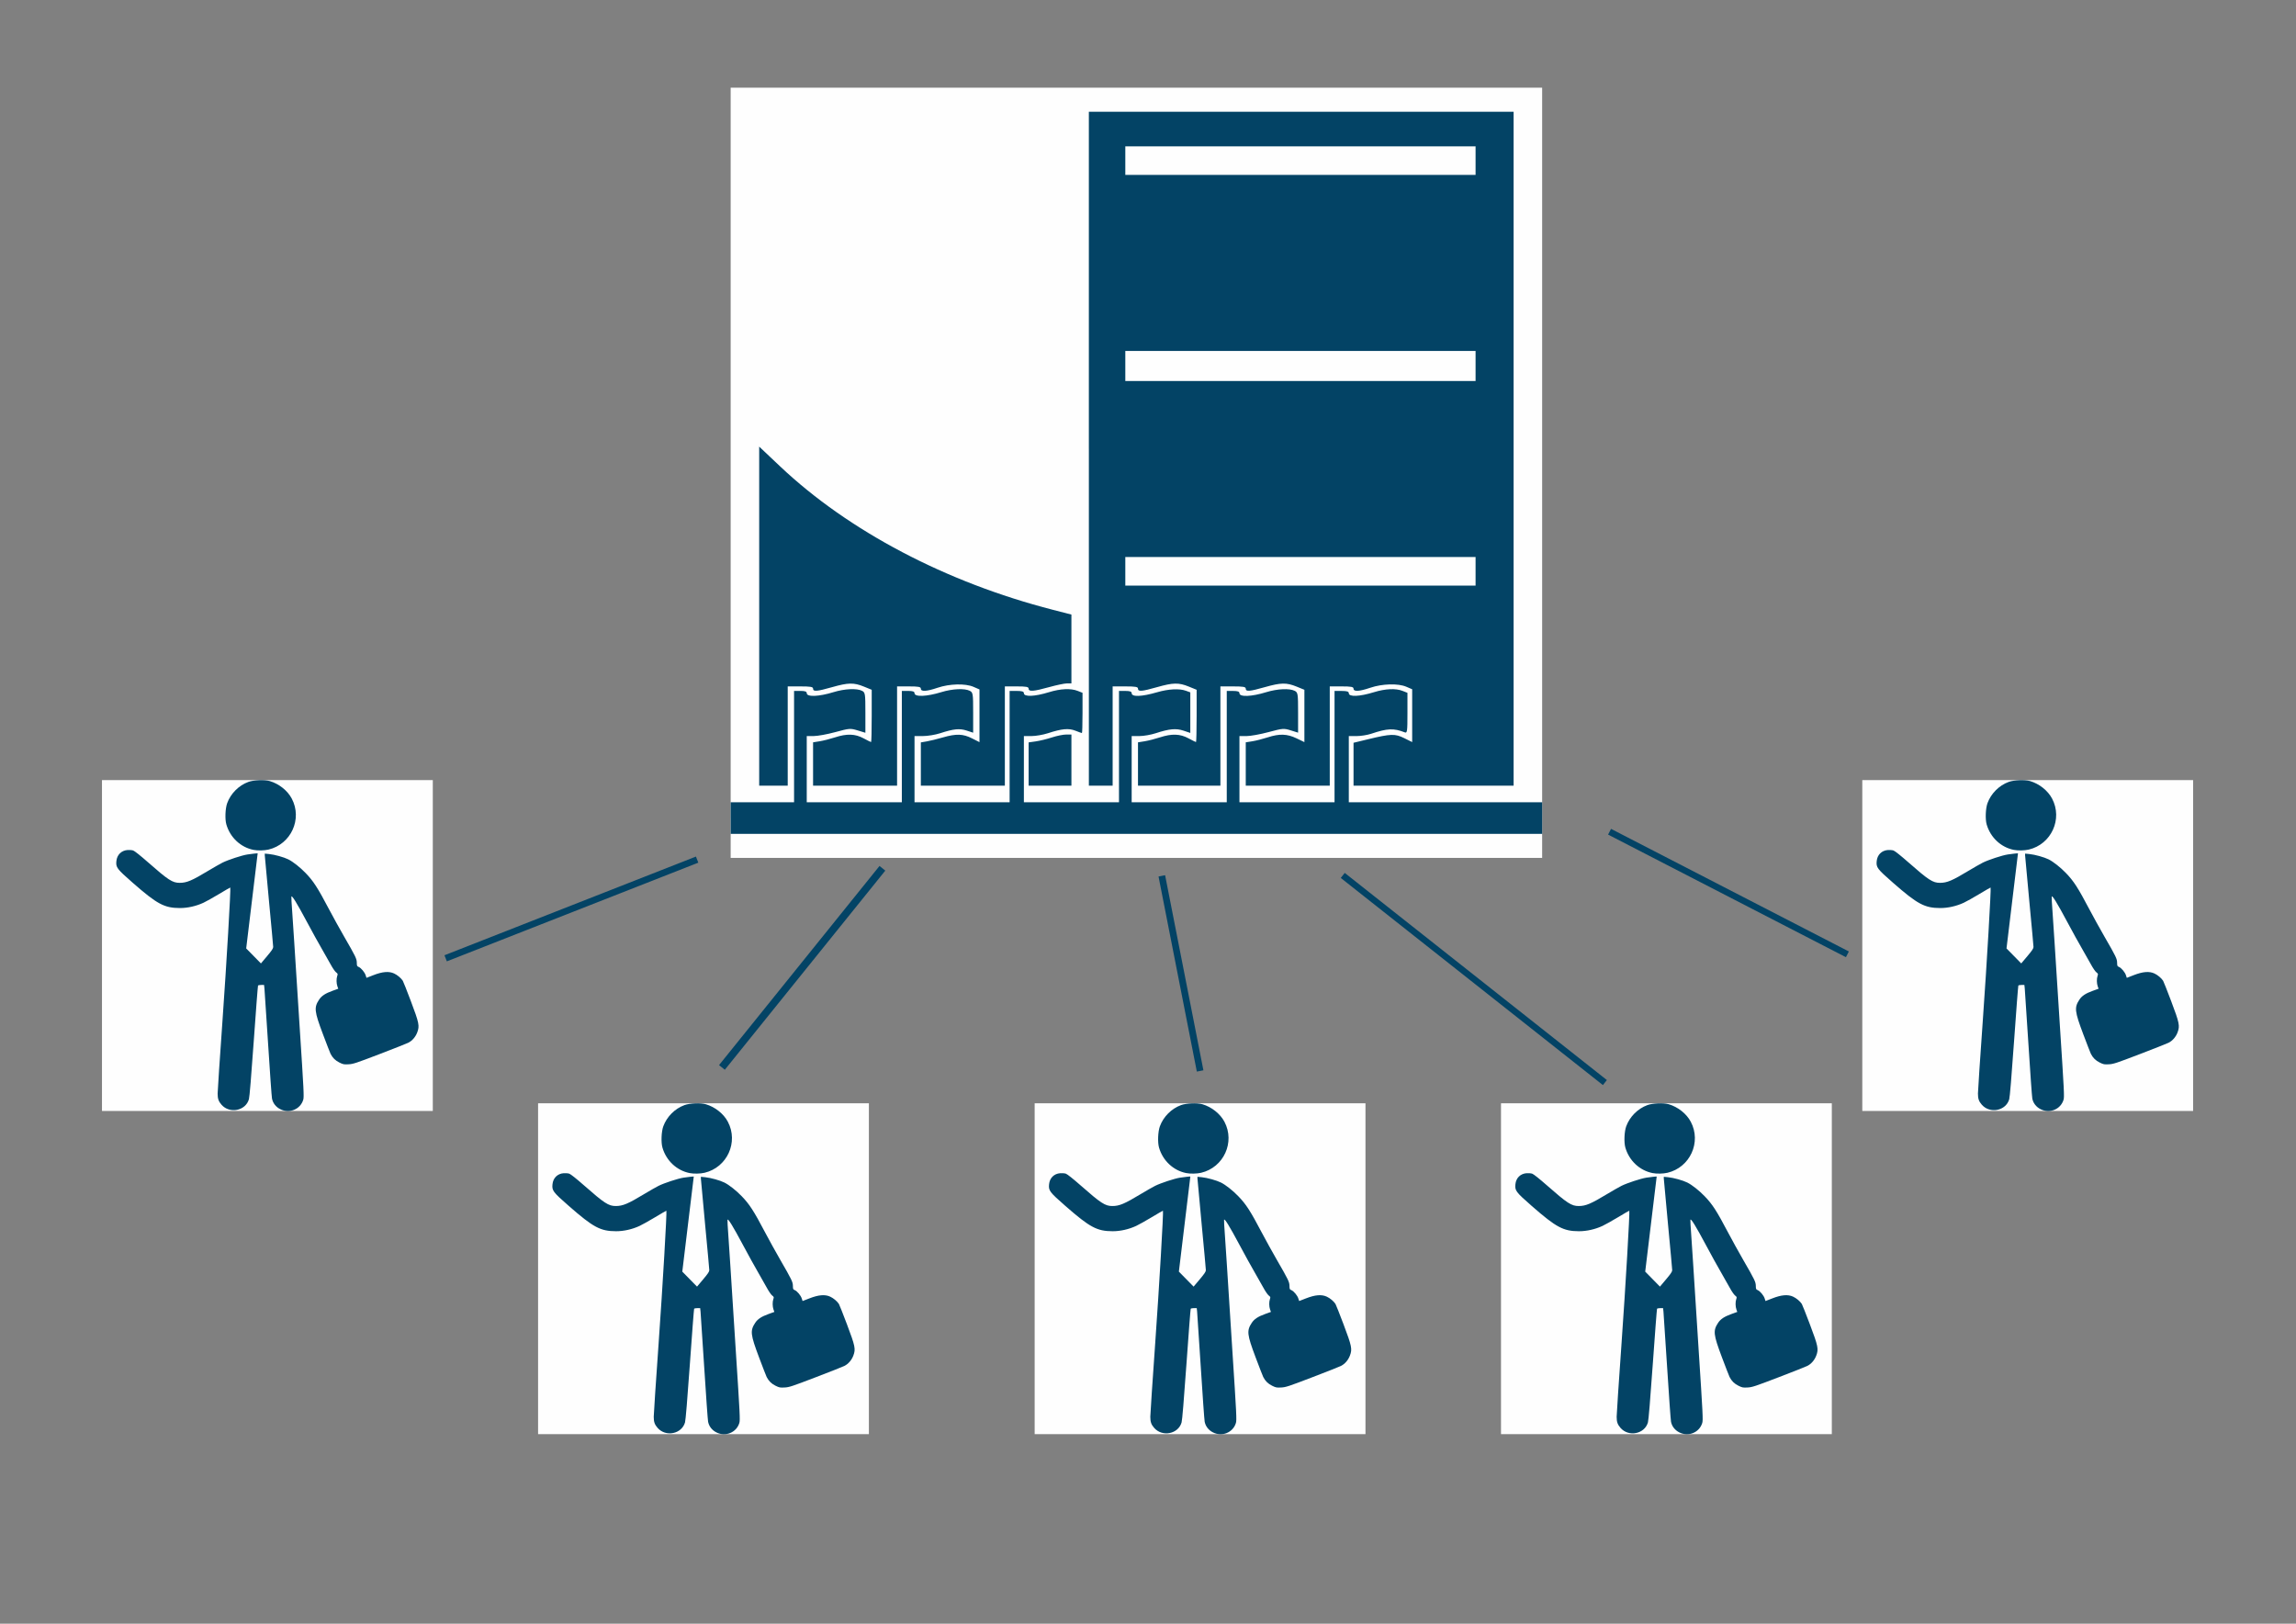 <?xml version="1.0" encoding="UTF-8" standalone="no"?>
<!-- Created with Inkscape (http://www.inkscape.org/) -->

<svg
   xmlns:dc="http://purl.org/dc/elements/1.1/"
   xmlns:cc="http://creativecommons.org/ns#"
   xmlns:rdf="http://www.w3.org/1999/02/22-rdf-syntax-ns#"
   xmlns:svg="http://www.w3.org/2000/svg"
   xmlns="http://www.w3.org/2000/svg"
   xmlns:sodipodi="http://sodipodi.sourceforge.net/DTD/sodipodi-0.dtd"
   xmlns:inkscape="http://www.inkscape.org/namespaces/inkscape"
   width="1052.362"
   height="744.094"
   id="svg2"
   version="1.1"
   inkscape:version="0.91 r13725"
   sodipodi:docname="osoe-Careers.And.Assignments.People.Work.For.Organisations.003.en.svg">
  <rect width="100%" height="100%" fill="#808080" stroke="none"/>
  <defs
     id="defs4">
    <marker
       inkscape:stockid="Arrow1Lend"
       orient="auto"
       refY="0"
       refX="0"
       id="Arrow1Lend"
       style="overflow:visible">
      <path
         id="path4268"
         d="M 0,0 5,-5 -12.5,0 5,5 0,0 z"
         style="fill-rule:evenodd;stroke:#000000;stroke-width:1pt;marker-start:none"
         transform="matrix(-0.8,0,0,-0.8,-10,0)"
         inkscape:connector-curvature="0" />
    </marker>
  </defs>
  <sodipodi:namedview
     id="base"
     pagecolor="#ffffff"
     bordercolor="#666666"
     borderopacity="1.0"
     inkscape:pageopacity="0.0"
     inkscape:pageshadow="2"
     inkscape:zoom="0.68539683"
     inkscape:cx="473.90359"
     inkscape:cy="372.04724"
     inkscape:document-units="px"
     inkscape:current-layer="layer1"
     showgrid="false"
     inkscape:window-width="1366"
     inkscape:window-height="705"
     inkscape:window-x="-8"
     inkscape:window-y="-8"
     inkscape:window-maximized="1" />
  <g
     inkscape:label="Calque 1"
     inkscape:groupmode="layer"
     id="layer1"
     transform="translate(0,-308.268)">
    <g
       id="g4216"
       transform="translate(-13.131,-14.59)">
      <path
         style="fill:#fefefe"
         d="m 348.03,539.521 0,-176.484 185.968,0 185.968,0 0,176.484 0,176.484 -185.968,0 -185.968,0 0,-176.484 z"
         id="path4220"
         inkscape:connector-curvature="0" />
      <path
         style="fill:#034365"
         d="m 348.03,697.736 0,-7.239 14.529,0 14.529,0 0,-25.507 0,-25.507 2.906,0 c 2.099,0 2.906,0.287 2.906,1.034 0,1.817 5.53,1.61 12.242,-0.46 5.113,-1.576 10.682,-1.845 13.075,-0.63 1.478,0.751 1.562,1.285 1.562,10.012 l 0,9.219 -3.517,-1.067 c -3.376,-1.025 -3.784,-0.994 -10.203,0.753 -3.677,1.001 -8.142,1.82 -9.922,1.82 l -3.237,0 0,15.167 0,15.167 21.793,0 21.793,0 0,-25.507 0,-25.507 2.906,0 c 2.099,0 2.906,0.287 2.906,1.034 0,1.797 5.586,1.586 12.242,-0.462 5.115,-1.574 10.684,-1.841 13.075,-0.627 1.478,0.751 1.562,1.285 1.562,9.995 l 0,9.202 -2.974,-0.972 c -3.271,-1.069 -5.948,-0.798 -12.213,1.237 -2.16,0.702 -5.674,1.276 -7.809,1.276 l -3.882,0 0,15.167 0,15.167 21.793,0 21.793,0 0,-25.507 0,-25.507 3.269,0 c 2.421,0 3.269,0.268 3.269,1.034 0,1.763 4.904,1.572 11.462,-0.445 5.317,-1.636 10.016,-1.855 13.175,-0.613 l 2.242,0.881 0,9.223 c 0,5.073 -0.124,9.223 -0.275,9.223 -0.151,0 -1.5,-0.486 -2.998,-1.08 -3.066,-1.216 -6.202,-0.926 -12.601,1.163 -2.182,0.713 -5.551,1.296 -7.486,1.296 l -3.518,0 0,15.167 0,15.167 21.793,0 21.793,0 0,-25.507 0,-25.507 2.906,0 c 2.099,0 2.906,0.287 2.906,1.034 0,1.79 4.604,1.624 11.623,-0.421 5.259,-1.531 10.24,-1.79 13.257,-0.688 l 1.998,0.73 0,9.293 0,9.293 -3.087,-1.034 c -3.447,-1.155 -6.5,-0.874 -12.786,1.179 -2.182,0.713 -5.551,1.296 -7.486,1.296 l -3.518,0 0,15.167 0,15.167 21.793,0 21.793,0 0,-25.507 0,-25.507 2.906,0 c 2.099,0 2.906,0.287 2.906,1.034 0,1.817 5.53,1.61 12.242,-0.46 5.113,-1.576 10.682,-1.845 13.075,-0.63 1.478,0.751 1.562,1.285 1.562,9.981 l 0,9.188 -3.344,-1.045 c -3.183,-0.994 -3.672,-0.957 -10.165,0.784 -3.752,1.006 -8.295,1.829 -10.095,1.829 l -3.274,0 0,15.167 0,15.167 21.793,0 21.793,0 0,-25.507 0,-25.507 3.269,0 c 2.421,0 3.269,0.268 3.269,1.034 0,1.763 4.904,1.572 11.462,-0.445 5.317,-1.636 10.016,-1.855 13.175,-0.613 l 2.242,0.881 0,9.297 c 0,8.582 -0.098,9.259 -1.271,8.804 -5.048,-1.959 -7.921,-1.835 -15.346,0.657 -1.748,0.587 -4.772,1.067 -6.72,1.067 l -3.541,0 0,15.167 0,15.167 44.313,0 44.313,0 0,7.239 0,7.239 -185.968,0 -185.968,0 0,-7.239 z m 13.076,-92.514 0,-77.692 9.625,9.092 c 31.364,29.626 76.07,53.127 124.947,65.682 l 8.536,2.193 0,15.77 0,15.77 -2.035,0 c -1.119,0 -4.797,0.769 -8.172,1.709 -7.15,1.991 -9.406,2.16 -9.406,0.704 0,-0.827 -1.09,-1.034 -5.448,-1.034 l -5.448,0 0,22.75 0,22.75 -19.251,0 -19.251,0 0,-9.919 0,-9.919 2.724,-0.467 c 1.498,-0.257 4.802,-1.067 7.341,-1.8 6.146,-1.775 9.235,-1.681 13.368,0.407 l 3.445,1.74 0,-12.072 0,-12.072 -2.724,-1.189 c -3.726,-1.627 -10.992,-1.448 -16.459,0.405 -5.096,1.728 -7.695,1.87 -7.695,0.421 0,-0.827 -1.09,-1.034 -5.448,-1.034 l -5.448,0 0,22.75 0,22.75 -19.251,0 -19.251,0 0,-9.936 0,-9.936 3.047,-0.489 c 1.676,-0.269 4.833,-1.072 7.015,-1.784 5.431,-1.773 9.238,-1.646 13.077,0.436 1.739,0.943 3.292,1.715 3.451,1.715 0.159,0 0.289,-5.391 0.289,-11.979 l 0,-11.979 -3.585,-1.464 c -4.628,-1.889 -7.169,-1.844 -14.576,0.26 -7.009,1.991 -8.717,2.126 -8.717,0.689 0,-0.833 -1.13,-1.034 -5.811,-1.034 l -5.811,0 0,22.75 0,22.75 -6.538,0 -6.538,0 0,-77.692 z m 123.494,67.774 0,-9.918 3.297,-0.469 c 1.813,-0.258 5.133,-1.069 7.378,-1.802 2.245,-0.733 5.174,-1.333 6.51,-1.333 l 2.429,0 0,11.72 0,11.72 -9.807,0 -9.807,0 0,-9.918 z m 27.605,-144.506 0,-154.424 97.342,0 97.342,0 0,154.424 0,154.424 -36.685,0 -36.685,0 0,-9.833 0,-9.833 6.72,-1.626 c 10.427,-2.522 12.318,-2.578 16.531,-0.487 l 3.627,1.8 0,-12.106 0,-12.106 -2.724,-1.165 c -3.71,-1.587 -11.005,-1.379 -16.459,0.47 -5.096,1.728 -7.695,1.87 -7.695,0.421 0,-0.827 -1.09,-1.034 -5.448,-1.034 l -5.448,0 0,22.75 0,22.75 -19.251,0 -19.251,0 0,-9.936 0,-9.936 3.047,-0.489 c 1.676,-0.269 4.833,-1.072 7.015,-1.784 5.363,-1.751 8.898,-1.633 13.208,0.44 l 3.608,1.735 0,-11.991 0,-11.991 -3.585,-1.464 c -4.628,-1.889 -7.169,-1.844 -14.576,0.26 -7.009,1.991 -8.717,2.126 -8.717,0.689 0,-0.833 -1.13,-1.034 -5.811,-1.034 l -5.811,0 0,22.75 0,22.75 -18.887,0 -18.887,0 0,-9.936 0,-9.936 3.047,-0.489 c 1.676,-0.269 4.833,-1.072 7.015,-1.784 5.431,-1.773 9.238,-1.646 13.077,0.436 1.739,0.943 3.292,1.715 3.451,1.715 0.159,0 0.289,-5.391 0.289,-11.979 l 0,-11.979 -3.585,-1.464 c -4.628,-1.889 -7.169,-1.844 -14.576,0.26 -7.009,1.991 -8.717,2.126 -8.717,0.689 0,-0.833 -1.13,-1.034 -5.811,-1.034 l -5.811,0 0,22.75 0,22.75 -5.448,0 -5.448,0 0,-154.424 z m 177.25,56.185 0,-6.549 -80.271,0 -80.271,0 0,6.549 0,6.549 80.271,0 80.271,0 0,-6.549 z m 0,-94.102 0,-6.894 -80.271,0 -80.271,0 0,6.894 0,6.894 80.271,0 80.271,0 0,-6.894 z m 0,-94.102 0,-6.549 -80.271,0 -80.271,0 0,6.549 0,6.549 80.271,0 80.271,0 0,-6.549 z"
         id="path4218"
         inkscape:connector-curvature="0" />
    </g>
    <g
       id="g4222"
       transform="translate(494.604,2.918)">
      <path
         style="fill:#fefefe"
         d="m 193.375,886.765 0,-75.812 75.812,0 75.812,0 0,75.812 0,75.812 -75.812,0 -75.812,0 0,-75.812 z"
         id="path4226"
         inkscape:connector-curvature="0" />
      <path
         style="fill:#034365"
         d="m 275.091,961.763 c -2.022,-1.026 -3.386,-2.78 -3.793,-4.88 -0.166,-0.859 -0.975,-12.222 -1.797,-25.252 -0.822,-13.03 -1.572,-24.391 -1.666,-25.246 l -0.172,-1.555 -1.294,0 c -0.712,0 -1.374,0.13 -1.473,0.29 -0.099,0.159 -0.978,11.587 -1.954,25.394 -1.167,16.511 -1.928,25.645 -2.222,26.682 -1.509,5.315 -8.814,6.79 -12.551,2.534 -1.372,-1.563 -1.786,-2.75 -1.786,-5.128 0,-1.14 1.005,-16.236 2.233,-33.548 1.852,-26.104 3.87,-60.563 3.564,-60.869 -0.043,-0.043 -2.331,1.278 -5.085,2.936 -2.754,1.658 -5.991,3.47 -7.193,4.027 -3.38,1.568 -7.257,2.441 -10.808,2.436 -7.137,-0.01 -10.416,-1.765 -21.609,-11.563 -7.32,-6.408 -7.806,-7.054 -7.504,-9.983 0.295,-2.856 2.259,-4.807 5.075,-5.04 0.867,-0.072 2.049,0.025 2.625,0.215 0.636,0.21 3.301,2.328 6.77,5.38 9.305,8.187 11.247,9.449 14.535,9.441 3.251,-0.007 5.602,-1.004 13.249,-5.62 2.362,-1.425 5.227,-3.059 6.367,-3.63 2.562,-1.283 8.818,-3.336 11.401,-3.742 1.783,-0.28 4.75,-0.604 4.729,-0.518 -0.005,0.021 -1.19,9.833 -2.633,21.804 l -2.624,21.766 3.376,3.436 3.376,3.436 2.81,-3.33 c 2.166,-2.567 2.81,-3.531 2.81,-4.207 0,-0.482 -0.866,-9.947 -1.925,-21.034 -1.059,-11.087 -1.925,-20.517 -1.925,-20.957 l 0,-0.799 1.999,0.199 c 2.495,0.248 6.794,1.443 8.783,2.441 2.185,1.096 5.386,3.62 7.923,6.246 3.594,3.721 5.541,6.737 10.84,16.799 1.716,3.258 4.815,8.858 6.887,12.446 5.282,9.144 5.719,10.05 5.746,11.906 0.02,1.407 0.098,1.581 0.849,1.892 1.119,0.464 2.813,2.5 3.225,3.875 0.185,0.618 0.349,1.124 0.365,1.124 0.015,0 1.427,-0.547 3.137,-1.215 4.188,-1.637 7.161,-1.882 9.52,-0.783 1.525,0.71 3.158,2.079 3.985,3.338 0.217,0.33 1.877,4.528 3.691,9.328 3.794,10.046 4.06,11.341 2.935,14.32 -0.795,2.105 -2.3,3.843 -4.121,4.758 -0.743,0.373 -6.682,2.719 -13.197,5.213 -10.895,4.17 -12.031,4.544 -14.158,4.661 -2.128,0.117 -2.464,0.052 -4.203,-0.804 -1.869,-0.92 -3.144,-2.181 -4.065,-4.02 -0.245,-0.489 -1.823,-4.553 -3.507,-9.032 -3.93,-10.451 -4.119,-12.183 -1.727,-15.795 1.142,-1.724 2.843,-2.84 6.139,-4.028 l 2.632,-0.949 -0.389,-1.089 c -0.486,-1.36 -0.521,-3.511 -0.078,-4.781 0.315,-0.905 0.279,-1.013 -0.568,-1.675 -0.498,-0.39 -1.602,-2.007 -2.454,-3.593 -0.852,-1.587 -2.683,-4.817 -4.069,-7.179 -1.386,-2.362 -4.43,-7.871 -6.764,-12.244 -4.696,-8.799 -6.992,-12.525 -7.164,-11.628 -0.059,0.306 0.108,3.37 0.371,6.809 0.263,3.439 0.672,9.585 0.909,13.657 0.237,4.072 1.366,21.745 2.509,39.273 1.919,29.432 2.044,31.981 1.644,33.329 -1.304,4.392 -6.33,6.454 -10.535,4.321 z m -12.271,-118.834 c -5.912,-1.187 -10.703,-5.678 -12.443,-11.666 -0.693,-2.385 -0.497,-7.331 0.386,-9.753 1.608,-4.408 5.314,-8.123 9.7,-9.721 2.455,-0.895 7.386,-1.096 9.784,-0.398 4.236,1.231 8.167,4.353 10.113,8.03 4.957,9.365 -0.331,20.932 -10.684,23.374 -1.955,0.461 -4.939,0.52 -6.855,0.135 z"
         id="path4224"
         inkscape:connector-curvature="0" />
    </g>
    <g
       id="g4222-6"
       transform="translate(-146.63,-145.188)">
      <path
         style="fill:#fefefe"
         d="m 193.375,886.765 0,-75.812 75.812,0 75.812,0 0,75.812 0,75.812 -75.812,0 -75.812,0 0,-75.812 z"
         id="path4226-4"
         inkscape:connector-curvature="0" />
      <path
         style="fill:#034365"
         d="m 275.091,961.763 c -2.022,-1.026 -3.386,-2.78 -3.793,-4.88 -0.166,-0.859 -0.975,-12.222 -1.797,-25.252 -0.822,-13.03 -1.572,-24.391 -1.666,-25.246 l -0.172,-1.555 -1.294,0 c -0.712,0 -1.374,0.13 -1.473,0.29 -0.099,0.159 -0.978,11.587 -1.954,25.394 -1.167,16.511 -1.928,25.645 -2.222,26.682 -1.509,5.315 -8.814,6.79 -12.551,2.534 -1.372,-1.563 -1.786,-2.75 -1.786,-5.128 0,-1.14 1.005,-16.236 2.233,-33.548 1.852,-26.104 3.87,-60.563 3.564,-60.869 -0.043,-0.043 -2.331,1.278 -5.085,2.936 -2.754,1.658 -5.991,3.47 -7.193,4.027 -3.38,1.568 -7.257,2.441 -10.808,2.436 -7.137,-0.01 -10.416,-1.765 -21.609,-11.563 -7.32,-6.408 -7.806,-7.054 -7.504,-9.983 0.295,-2.856 2.259,-4.807 5.075,-5.04 0.867,-0.072 2.049,0.025 2.625,0.215 0.636,0.21 3.301,2.328 6.77,5.38 9.305,8.187 11.247,9.449 14.535,9.441 3.251,-0.007 5.602,-1.004 13.249,-5.62 2.362,-1.425 5.227,-3.059 6.367,-3.63 2.562,-1.283 8.818,-3.336 11.401,-3.742 1.783,-0.28 4.75,-0.604 4.729,-0.518 -0.005,0.021 -1.19,9.833 -2.633,21.804 l -2.624,21.766 3.376,3.436 3.376,3.436 2.81,-3.33 c 2.166,-2.567 2.81,-3.531 2.81,-4.207 0,-0.482 -0.866,-9.947 -1.925,-21.034 -1.059,-11.087 -1.925,-20.517 -1.925,-20.957 l 0,-0.799 1.999,0.199 c 2.495,0.248 6.794,1.443 8.783,2.441 2.185,1.096 5.386,3.62 7.923,6.246 3.594,3.721 5.541,6.737 10.84,16.799 1.716,3.258 4.815,8.858 6.887,12.446 5.282,9.144 5.719,10.05 5.746,11.906 0.02,1.407 0.098,1.581 0.849,1.892 1.119,0.464 2.813,2.5 3.225,3.875 0.185,0.618 0.349,1.124 0.365,1.124 0.015,0 1.427,-0.547 3.137,-1.215 4.188,-1.637 7.161,-1.882 9.52,-0.783 1.525,0.71 3.158,2.079 3.985,3.338 0.217,0.33 1.877,4.528 3.691,9.328 3.794,10.046 4.06,11.341 2.935,14.32 -0.795,2.105 -2.3,3.843 -4.121,4.758 -0.743,0.373 -6.682,2.719 -13.197,5.213 -10.895,4.17 -12.031,4.544 -14.158,4.661 -2.128,0.117 -2.464,0.052 -4.203,-0.804 -1.869,-0.92 -3.144,-2.181 -4.065,-4.02 -0.245,-0.489 -1.823,-4.553 -3.507,-9.032 -3.93,-10.451 -4.119,-12.183 -1.727,-15.795 1.142,-1.724 2.843,-2.84 6.139,-4.028 l 2.632,-0.949 -0.389,-1.089 c -0.486,-1.36 -0.521,-3.511 -0.078,-4.781 0.315,-0.905 0.279,-1.013 -0.568,-1.675 -0.498,-0.39 -1.602,-2.007 -2.454,-3.593 -0.852,-1.587 -2.683,-4.817 -4.069,-7.179 -1.386,-2.362 -4.43,-7.871 -6.764,-12.244 -4.696,-8.799 -6.992,-12.525 -7.164,-11.628 -0.059,0.306 0.108,3.37 0.371,6.809 0.263,3.439 0.672,9.585 0.909,13.657 0.237,4.072 1.366,21.745 2.509,39.273 1.919,29.432 2.044,31.981 1.644,33.329 -1.304,4.392 -6.33,6.454 -10.535,4.321 z m -12.271,-118.834 c -5.912,-1.187 -10.703,-5.678 -12.443,-11.666 -0.693,-2.385 -0.497,-7.331 0.386,-9.753 1.608,-4.408 5.314,-8.123 9.7,-9.721 2.455,-0.895 7.386,-1.096 9.784,-0.398 4.236,1.231 8.167,4.353 10.113,8.03 4.957,9.365 -0.331,20.932 -10.684,23.374 -1.955,0.461 -4.939,0.52 -6.855,0.135 z"
         id="path4224-1"
         inkscape:connector-curvature="0" />
    </g>
    <g
       id="g4222-2"
       transform="translate(53.254,2.918)">
      <path
         style="fill:#fefefe"
         d="m 193.375,886.765 0,-75.812 75.812,0 75.812,0 0,75.812 0,75.812 -75.812,0 -75.812,0 0,-75.812 z"
         id="path4226-8"
         inkscape:connector-curvature="0" />
      <path
         style="fill:#034365"
         d="m 275.091,961.763 c -2.022,-1.026 -3.386,-2.78 -3.793,-4.88 -0.166,-0.859 -0.975,-12.222 -1.797,-25.252 -0.822,-13.03 -1.572,-24.391 -1.666,-25.246 l -0.172,-1.555 -1.294,0 c -0.712,0 -1.374,0.13 -1.473,0.29 -0.099,0.159 -0.978,11.587 -1.954,25.394 -1.167,16.511 -1.928,25.645 -2.222,26.682 -1.509,5.315 -8.814,6.79 -12.551,2.534 -1.372,-1.563 -1.786,-2.75 -1.786,-5.128 0,-1.14 1.005,-16.236 2.233,-33.548 1.852,-26.104 3.87,-60.563 3.564,-60.869 -0.043,-0.043 -2.331,1.278 -5.085,2.936 -2.754,1.658 -5.991,3.47 -7.193,4.027 -3.38,1.568 -7.257,2.441 -10.808,2.436 -7.137,-0.01 -10.416,-1.765 -21.609,-11.563 -7.32,-6.408 -7.806,-7.054 -7.504,-9.983 0.295,-2.856 2.259,-4.807 5.075,-5.04 0.867,-0.072 2.049,0.025 2.625,0.215 0.636,0.21 3.301,2.328 6.77,5.38 9.305,8.187 11.247,9.449 14.535,9.441 3.251,-0.007 5.602,-1.004 13.249,-5.62 2.362,-1.425 5.227,-3.059 6.367,-3.63 2.562,-1.283 8.818,-3.336 11.401,-3.742 1.783,-0.28 4.75,-0.604 4.729,-0.518 -0.005,0.021 -1.19,9.833 -2.633,21.804 l -2.624,21.766 3.376,3.436 3.376,3.436 2.81,-3.33 c 2.166,-2.567 2.81,-3.531 2.81,-4.207 0,-0.482 -0.866,-9.947 -1.925,-21.034 -1.059,-11.087 -1.925,-20.517 -1.925,-20.957 l 0,-0.799 1.999,0.199 c 2.495,0.248 6.794,1.443 8.783,2.441 2.185,1.096 5.386,3.62 7.923,6.246 3.594,3.721 5.541,6.737 10.84,16.799 1.716,3.258 4.815,8.858 6.887,12.446 5.282,9.144 5.719,10.05 5.746,11.906 0.02,1.407 0.098,1.581 0.849,1.892 1.119,0.464 2.813,2.5 3.225,3.875 0.185,0.618 0.349,1.124 0.365,1.124 0.015,0 1.427,-0.547 3.137,-1.215 4.188,-1.637 7.161,-1.882 9.52,-0.783 1.525,0.71 3.158,2.079 3.985,3.338 0.217,0.33 1.877,4.528 3.691,9.328 3.794,10.046 4.06,11.341 2.935,14.32 -0.795,2.105 -2.3,3.843 -4.121,4.758 -0.743,0.373 -6.682,2.719 -13.197,5.213 -10.895,4.17 -12.031,4.544 -14.158,4.661 -2.128,0.117 -2.464,0.052 -4.203,-0.804 -1.869,-0.92 -3.144,-2.181 -4.065,-4.02 -0.245,-0.489 -1.823,-4.553 -3.507,-9.032 -3.93,-10.451 -4.119,-12.183 -1.727,-15.795 1.142,-1.724 2.843,-2.84 6.139,-4.028 l 2.632,-0.949 -0.389,-1.089 c -0.486,-1.36 -0.521,-3.511 -0.078,-4.781 0.315,-0.905 0.279,-1.013 -0.568,-1.675 -0.498,-0.39 -1.602,-2.007 -2.454,-3.593 -0.852,-1.587 -2.683,-4.817 -4.069,-7.179 -1.386,-2.362 -4.43,-7.871 -6.764,-12.244 -4.696,-8.799 -6.992,-12.525 -7.164,-11.628 -0.059,0.306 0.108,3.37 0.371,6.809 0.263,3.439 0.672,9.585 0.909,13.657 0.237,4.072 1.366,21.745 2.509,39.273 1.919,29.432 2.044,31.981 1.644,33.329 -1.304,4.392 -6.33,6.454 -10.535,4.321 z m -12.271,-118.834 c -5.912,-1.187 -10.703,-5.678 -12.443,-11.666 -0.693,-2.385 -0.497,-7.331 0.386,-9.753 1.608,-4.408 5.314,-8.123 9.7,-9.721 2.455,-0.895 7.386,-1.096 9.784,-0.398 4.236,1.231 8.167,4.353 10.113,8.03 4.957,9.365 -0.331,20.932 -10.684,23.374 -1.955,0.461 -4.939,0.52 -6.855,0.135 z"
         id="path4224-8"
         inkscape:connector-curvature="0" />
    </g>
    <g
       id="g4222-3"
       transform="translate(280.859,2.918)">
      <path
         style="fill:#fefefe"
         d="m 193.375,886.765 0,-75.812 75.812,0 75.812,0 0,75.812 0,75.812 -75.812,0 -75.812,0 0,-75.812 z"
         id="path4226-5"
         inkscape:connector-curvature="0" />
      <path
         style="fill:#034365"
         d="m 275.091,961.763 c -2.022,-1.026 -3.386,-2.78 -3.793,-4.88 -0.166,-0.859 -0.975,-12.222 -1.797,-25.252 -0.822,-13.03 -1.572,-24.391 -1.666,-25.246 l -0.172,-1.555 -1.294,0 c -0.712,0 -1.374,0.13 -1.473,0.29 -0.099,0.159 -0.978,11.587 -1.954,25.394 -1.167,16.511 -1.928,25.645 -2.222,26.682 -1.509,5.315 -8.814,6.79 -12.551,2.534 -1.372,-1.563 -1.786,-2.75 -1.786,-5.128 0,-1.14 1.005,-16.236 2.233,-33.548 1.852,-26.104 3.87,-60.563 3.564,-60.869 -0.043,-0.043 -2.331,1.278 -5.085,2.936 -2.754,1.658 -5.991,3.47 -7.193,4.027 -3.38,1.568 -7.257,2.441 -10.808,2.436 -7.137,-0.01 -10.416,-1.765 -21.609,-11.563 -7.32,-6.408 -7.806,-7.054 -7.504,-9.983 0.295,-2.856 2.259,-4.807 5.075,-5.04 0.867,-0.072 2.049,0.025 2.625,0.215 0.636,0.21 3.301,2.328 6.77,5.38 9.305,8.187 11.247,9.449 14.535,9.441 3.251,-0.007 5.602,-1.004 13.249,-5.62 2.362,-1.425 5.227,-3.059 6.367,-3.63 2.562,-1.283 8.818,-3.336 11.401,-3.742 1.783,-0.28 4.75,-0.604 4.729,-0.518 -0.005,0.021 -1.19,9.833 -2.633,21.804 l -2.624,21.766 3.376,3.436 3.376,3.436 2.81,-3.33 c 2.166,-2.567 2.81,-3.531 2.81,-4.207 0,-0.482 -0.866,-9.947 -1.925,-21.034 -1.059,-11.087 -1.925,-20.517 -1.925,-20.957 l 0,-0.799 1.999,0.199 c 2.495,0.248 6.794,1.443 8.783,2.441 2.185,1.096 5.386,3.62 7.923,6.246 3.594,3.721 5.541,6.737 10.84,16.799 1.716,3.258 4.815,8.858 6.887,12.446 5.282,9.144 5.719,10.05 5.746,11.906 0.02,1.407 0.098,1.581 0.849,1.892 1.119,0.464 2.813,2.5 3.225,3.875 0.185,0.618 0.349,1.124 0.365,1.124 0.015,0 1.427,-0.547 3.137,-1.215 4.188,-1.637 7.161,-1.882 9.52,-0.783 1.525,0.71 3.158,2.079 3.985,3.338 0.217,0.33 1.877,4.528 3.691,9.328 3.794,10.046 4.06,11.341 2.935,14.32 -0.795,2.105 -2.3,3.843 -4.121,4.758 -0.743,0.373 -6.682,2.719 -13.197,5.213 -10.895,4.17 -12.031,4.544 -14.158,4.661 -2.128,0.117 -2.464,0.052 -4.203,-0.804 -1.869,-0.92 -3.144,-2.181 -4.065,-4.02 -0.245,-0.489 -1.823,-4.553 -3.507,-9.032 -3.93,-10.451 -4.119,-12.183 -1.727,-15.795 1.142,-1.724 2.843,-2.84 6.139,-4.028 l 2.632,-0.949 -0.389,-1.089 c -0.486,-1.36 -0.521,-3.511 -0.078,-4.781 0.315,-0.905 0.279,-1.013 -0.568,-1.675 -0.498,-0.39 -1.602,-2.007 -2.454,-3.593 -0.852,-1.587 -2.683,-4.817 -4.069,-7.179 -1.386,-2.362 -4.43,-7.871 -6.764,-12.244 -4.696,-8.799 -6.992,-12.525 -7.164,-11.628 -0.059,0.306 0.108,3.37 0.371,6.809 0.263,3.439 0.672,9.585 0.909,13.657 0.237,4.072 1.366,21.745 2.509,39.273 1.919,29.432 2.044,31.981 1.644,33.329 -1.304,4.392 -6.33,6.454 -10.535,4.321 z m -12.271,-118.834 c -5.912,-1.187 -10.703,-5.678 -12.443,-11.666 -0.693,-2.385 -0.497,-7.331 0.386,-9.753 1.608,-4.408 5.314,-8.123 9.7,-9.721 2.455,-0.895 7.386,-1.096 9.784,-0.398 4.236,1.231 8.167,4.353 10.113,8.03 4.957,9.365 -0.331,20.932 -10.684,23.374 -1.955,0.461 -4.939,0.52 -6.855,0.135 z"
         id="path4224-5"
         inkscape:connector-curvature="0" />
    </g>
    <g
       id="g4222-1"
       transform="translate(660.201,-145.188)">
      <path
         style="fill:#fefefe"
         d="m 193.375,886.765 0,-75.812 75.812,0 75.812,0 0,75.812 0,75.812 -75.812,0 -75.812,0 0,-75.812 z"
         id="path4226-0"
         inkscape:connector-curvature="0" />
      <path
         style="fill:#034365"
         d="m 275.091,961.763 c -2.022,-1.026 -3.386,-2.78 -3.793,-4.88 -0.166,-0.859 -0.975,-12.222 -1.797,-25.252 -0.822,-13.03 -1.572,-24.391 -1.666,-25.246 l -0.172,-1.555 -1.294,0 c -0.712,0 -1.374,0.13 -1.473,0.29 -0.099,0.159 -0.978,11.587 -1.954,25.394 -1.167,16.511 -1.928,25.645 -2.222,26.682 -1.509,5.315 -8.814,6.79 -12.551,2.534 -1.372,-1.563 -1.786,-2.75 -1.786,-5.128 0,-1.14 1.005,-16.236 2.233,-33.548 1.852,-26.104 3.87,-60.563 3.564,-60.869 -0.043,-0.043 -2.331,1.278 -5.085,2.936 -2.754,1.658 -5.991,3.47 -7.193,4.027 -3.38,1.568 -7.257,2.441 -10.808,2.436 -7.137,-0.01 -10.416,-1.765 -21.609,-11.563 -7.32,-6.408 -7.806,-7.054 -7.504,-9.983 0.295,-2.856 2.259,-4.807 5.075,-5.04 0.867,-0.072 2.049,0.025 2.625,0.215 0.636,0.21 3.301,2.328 6.77,5.38 9.305,8.187 11.247,9.449 14.535,9.441 3.251,-0.007 5.602,-1.004 13.249,-5.62 2.362,-1.425 5.227,-3.059 6.367,-3.63 2.562,-1.283 8.818,-3.336 11.401,-3.742 1.783,-0.28 4.75,-0.604 4.729,-0.518 -0.005,0.021 -1.19,9.833 -2.633,21.804 l -2.624,21.766 3.376,3.436 3.376,3.436 2.81,-3.33 c 2.166,-2.567 2.81,-3.531 2.81,-4.207 0,-0.482 -0.866,-9.947 -1.925,-21.034 -1.059,-11.087 -1.925,-20.517 -1.925,-20.957 l 0,-0.799 1.999,0.199 c 2.495,0.248 6.794,1.443 8.783,2.441 2.185,1.096 5.386,3.62 7.923,6.246 3.594,3.721 5.541,6.737 10.84,16.799 1.716,3.258 4.815,8.858 6.887,12.446 5.282,9.144 5.719,10.05 5.746,11.906 0.02,1.407 0.098,1.581 0.849,1.892 1.119,0.464 2.813,2.5 3.225,3.875 0.185,0.618 0.349,1.124 0.365,1.124 0.015,0 1.427,-0.547 3.137,-1.215 4.188,-1.637 7.161,-1.882 9.52,-0.783 1.525,0.71 3.158,2.079 3.985,3.338 0.217,0.33 1.877,4.528 3.691,9.328 3.794,10.046 4.06,11.341 2.935,14.32 -0.795,2.105 -2.3,3.843 -4.121,4.758 -0.743,0.373 -6.682,2.719 -13.197,5.213 -10.895,4.17 -12.031,4.544 -14.158,4.661 -2.128,0.117 -2.464,0.052 -4.203,-0.804 -1.869,-0.92 -3.144,-2.181 -4.065,-4.02 -0.245,-0.489 -1.823,-4.553 -3.507,-9.032 -3.93,-10.451 -4.119,-12.183 -1.727,-15.795 1.142,-1.724 2.843,-2.84 6.139,-4.028 l 2.632,-0.949 -0.389,-1.089 c -0.486,-1.36 -0.521,-3.511 -0.078,-4.781 0.315,-0.905 0.279,-1.013 -0.568,-1.675 -0.498,-0.39 -1.602,-2.007 -2.454,-3.593 -0.852,-1.587 -2.683,-4.817 -4.069,-7.179 -1.386,-2.362 -4.43,-7.871 -6.764,-12.244 -4.696,-8.799 -6.992,-12.525 -7.164,-11.628 -0.059,0.306 0.108,3.37 0.371,6.809 0.263,3.439 0.672,9.585 0.909,13.657 0.237,4.072 1.366,21.745 2.509,39.273 1.919,29.432 2.044,31.981 1.644,33.329 -1.304,4.392 -6.33,6.454 -10.535,4.321 z m -12.271,-118.834 c -5.912,-1.187 -10.703,-5.678 -12.443,-11.666 -0.693,-2.385 -0.497,-7.331 0.386,-9.753 1.608,-4.408 5.314,-8.123 9.7,-9.721 2.455,-0.895 7.386,-1.096 9.784,-0.398 4.236,1.231 8.167,4.353 10.113,8.03 4.957,9.365 -0.331,20.932 -10.684,23.374 -1.955,0.461 -4.939,0.52 -6.855,0.135 z"
         id="path4224-0"
         inkscape:connector-curvature="0" />
    </g>
    <path
       style="fill:none;fill-rule:evenodd;stroke:#034365;stroke-width:3;stroke-linecap:butt;stroke-linejoin:miter;stroke-opacity:1;stroke-miterlimit:4;stroke-dasharray:none"
       d="m 204.261,747.429 115.262,-45.229"
       id="path4279"
       inkscape:connector-curvature="0" />
    <path
       style="fill:none;fill-rule:evenodd;stroke:#034365;stroke-width:3.404;stroke-linecap:butt;stroke-linejoin:miter;stroke-miterlimit:4;stroke-dasharray:none;stroke-opacity:1"
       d="m 330.892,797.44 73.557,-91.267"
       id="path4279-7"
       inkscape:connector-curvature="0" />
    <path
       style="fill:none;fill-rule:evenodd;stroke:#034365;stroke-width:3.073;stroke-linecap:butt;stroke-linejoin:miter;stroke-miterlimit:4;stroke-dasharray:none;stroke-opacity:1"
       d="M 550.069,799.048 532.515,709.646"
       id="path4279-6"
       inkscape:connector-curvature="0" />
    <path
       style="fill:none;fill-rule:evenodd;stroke:#034365;stroke-width:2.937;stroke-linecap:butt;stroke-linejoin:miter;stroke-miterlimit:4;stroke-dasharray:none;stroke-opacity:1"
       d="M 615.444,709.449 735.598,804.377"
       id="path4279-8"
       inkscape:connector-curvature="0" />
    <path
       style="fill:none;fill-rule:evenodd;stroke:#034365;stroke-width:2.952;stroke-linecap:butt;stroke-linejoin:miter;stroke-miterlimit:4;stroke-dasharray:none;stroke-opacity:1"
       d="m 737.737,689.426 109.009,56.187"
       id="path4279-8-3"
       inkscape:connector-curvature="0" />
  </g>
</svg>

